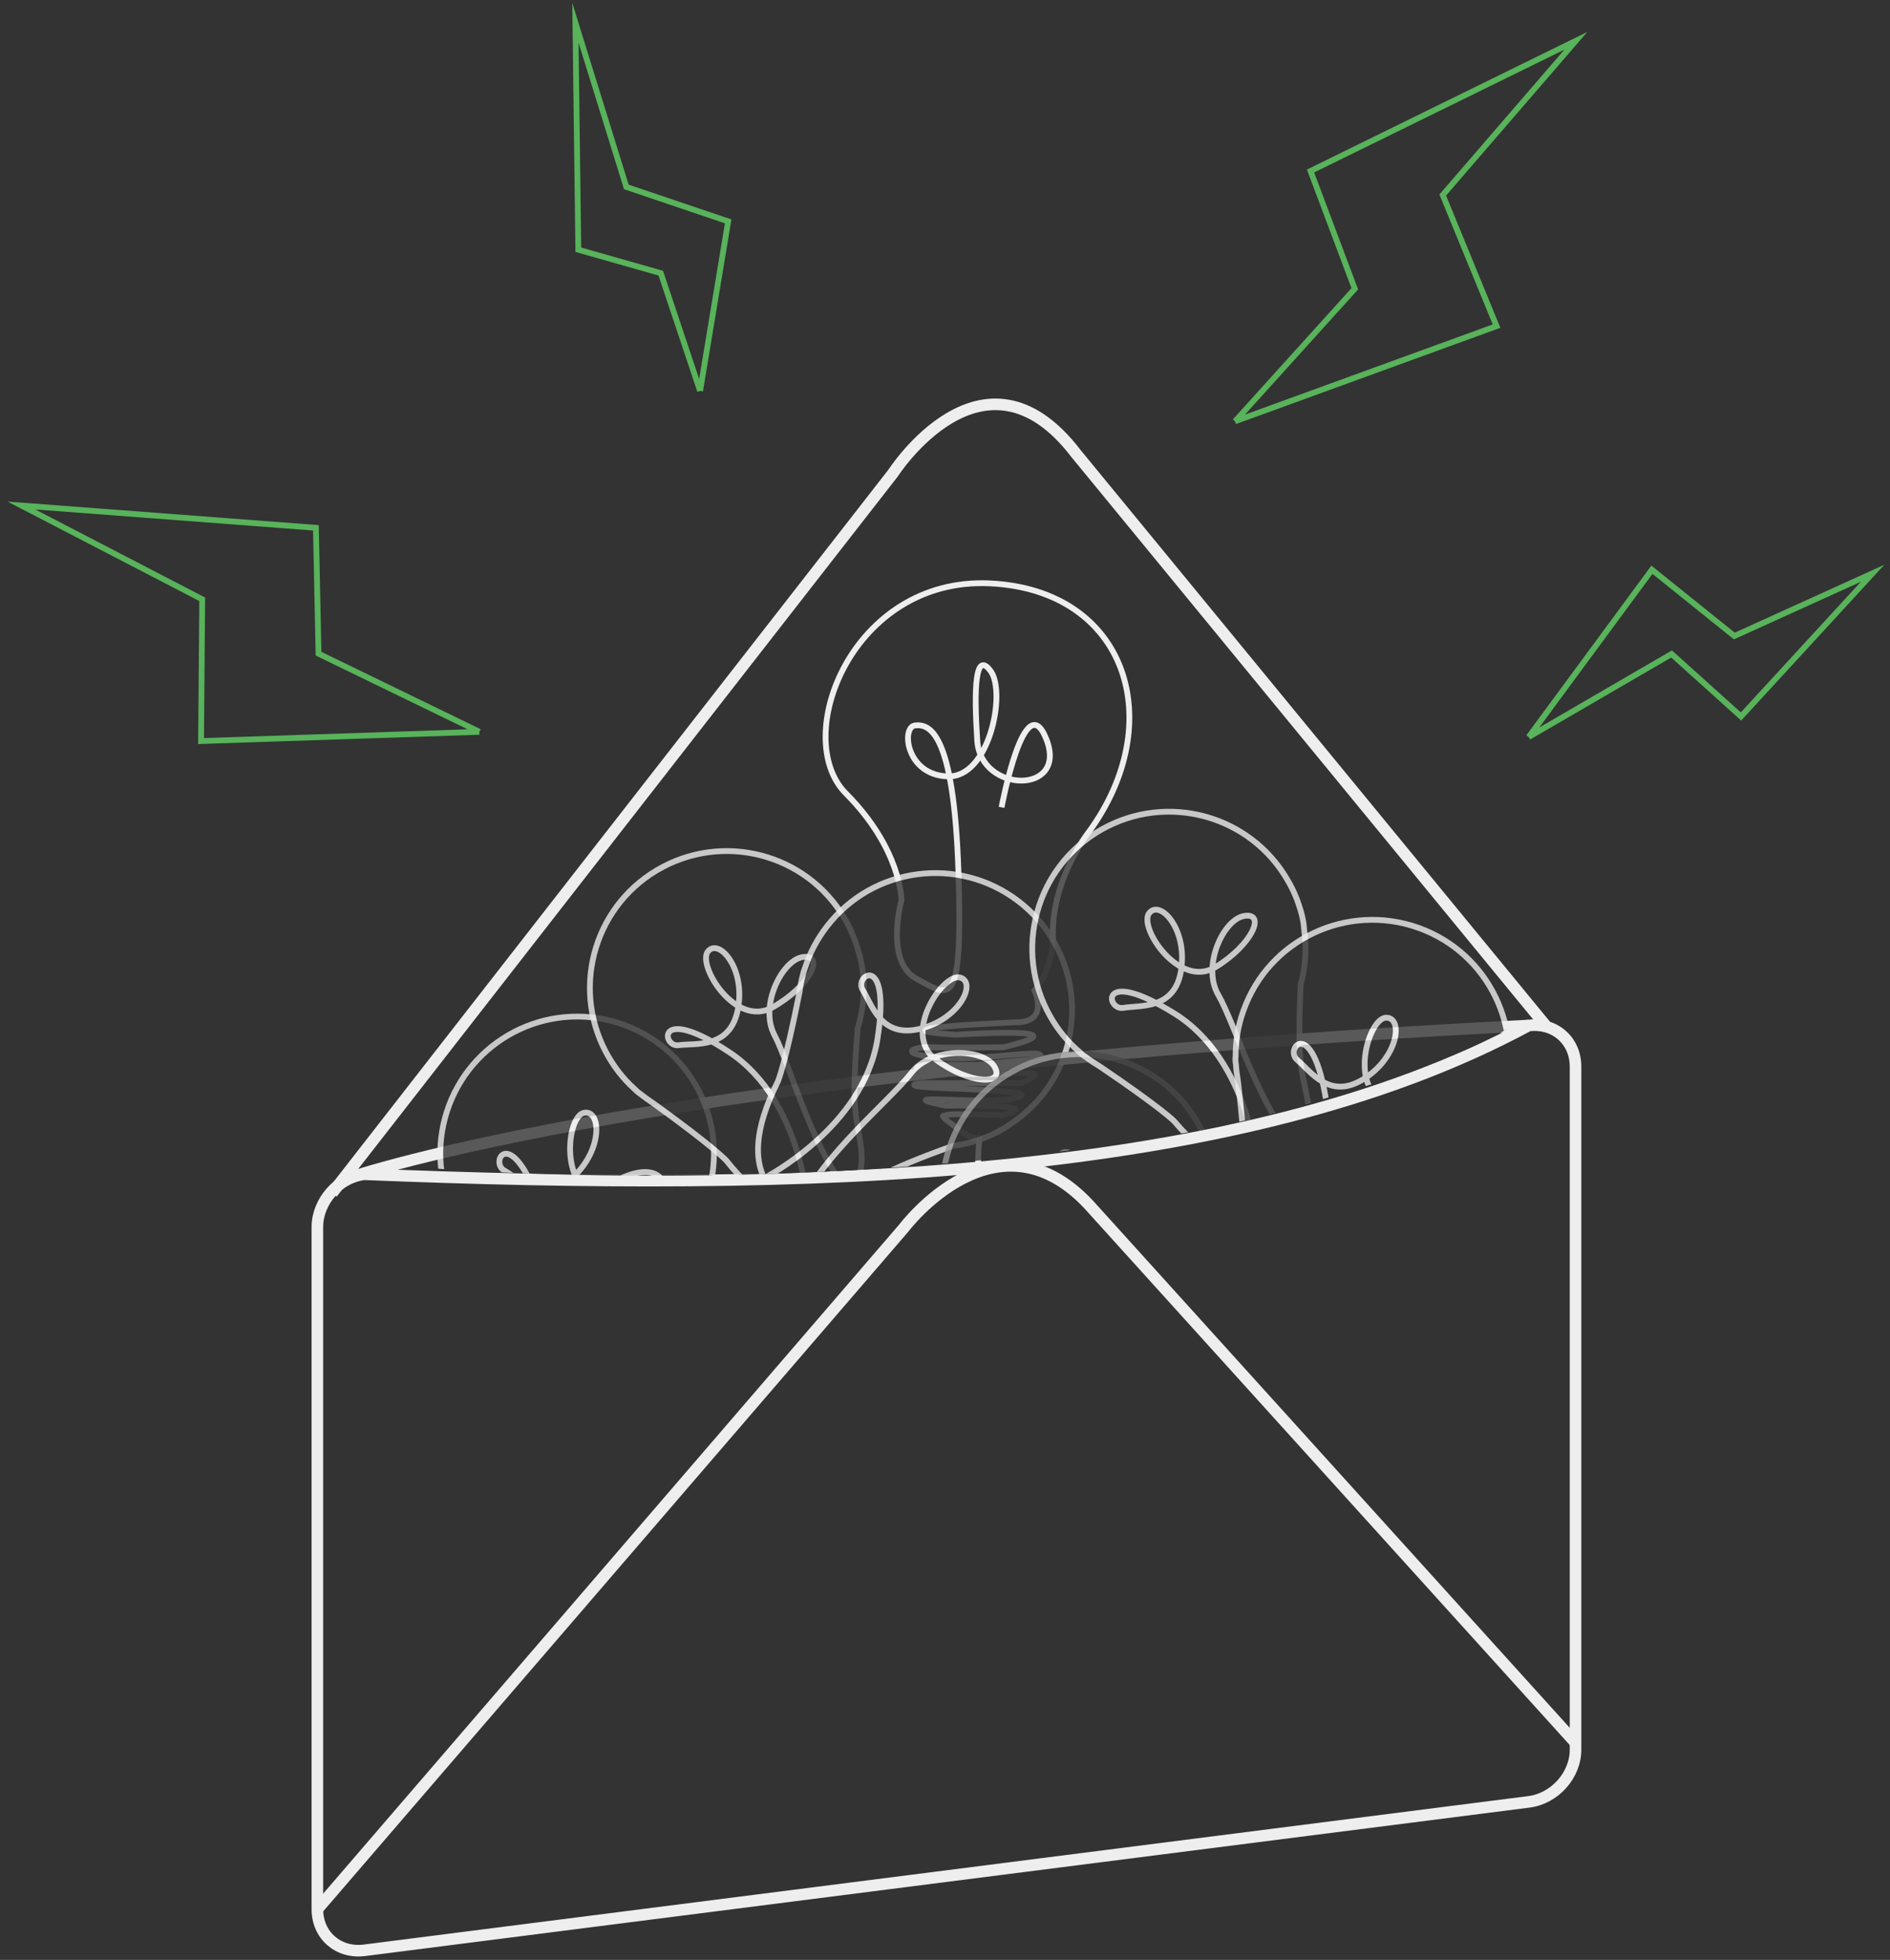 <?xml version="1.0" encoding="utf-8"?>
<!-- Generator: Adobe Illustrator 24.0.0, SVG Export Plug-In . SVG Version: 6.00 Build 0)  -->
<svg version="1.1" xmlns="http://www.w3.org/2000/svg" xmlns:xlink="http://www.w3.org/1999/xlink" x="0px" y="0px"
     viewBox="0 0 653.3 677.3" style="enable-background:new 0 0 653.3 677.3;" xml:space="preserve">
<style type="text/css">
	.st0{fill:#333333;}
	.st1{fill:none;stroke:#EEEEEE;stroke-width:4;stroke-miterlimit:10;}
	.st2{fill:none;stroke:#EEEEEE;stroke-width:2;stroke-miterlimit:10;}
	.st3{opacity:0.8;clip-path:url(#SVGID_2_);}
	.st4{fill:#333333;stroke:#EEEEEE;stroke-width:2;stroke-miterlimit:10;}
	.st5{fill:#333333;stroke:#999999;stroke-width:2;stroke-miterlimit:10;}
	.st6{fill:none;stroke:#999999;stroke-width:2;stroke-miterlimit:10;}
	.st7{fill:none;stroke:#58B35B;stroke-width:2;stroke-miterlimit:10;}
</style>
    <g id="bg">
	<rect class="st0" width="654.7" height="677.3"/>
</g>
    <g id="mail">
	<path class="st1" d="M121.2,406.9c0,0,107.5-37.4,407.2-52.5"/>
        <g>
		<path class="st1" d="M528.4,622.7L125.9,674c-9,1.1-16.2-5.2-16.2-14.2V424.1c0-9,7.3-17.2,16.2-18.3
			c150.7,6.1,302.1,2.8,402.5-51.4c9-1.1,16.2,5.2,16.2,14.2v235.9C544.7,613.4,537.4,621.6,528.4,622.7z"/>
	</g>
        <path class="st1" d="M109.7,659.8l202.7-235.4c0,0,32.8-43.7,65.4-6.5l166.9,184.5"/>
        <path class="st1" d="M114.8,412.3l193.9-248.8c0,0,31.2-48.6,63.2-6.8l163.1,198.6"/>
</g>
    <g id="ampoules">
	<path class="st2" d="M346.2,279c0,0,8-42.7,15.5-23.5c7.5,19.2-22.7,18.7-23.9,0.5c-1.2-18.2-0.7-31.5,4.7-24
		c5.3,7.5-0.5,36.9-15,36.3c-14.4-0.5-16-17.1-11.2-17.6c4.8-0.5,13.4,1.6,15,50.7c1.6,49.1-3.2,42.7-14.4,36.9
		c-11.2-5.9-5.3-27.2-5.3-27.2s0-17.6-19.2-36.9s2.1-74.8,49.7-72.6s62,48.1,34.2,86c0,0-13.4,17-12.3,37.1c0,0,0,9.8-6.4,17.6
		c0,0,5.3,11-6.4,11c0,0-53.4,2.1-20.8,4.3c0,0,47-3.2,16.6,4.3c0,0-19.1,0.3-25.2,0s-12.8,2.5,4.3,3.7c17,1.2,45.2-5.5,28.2,2.4
		h-34.3c0,0-11.5,1.8,9.7,3s36.1-2.7,23.4,3.3c0,0-30.4,0-33.4,0c-3,0-9.4,1.2,7.6,1.8c17,0.6,32.8,1.5,22.8,3.6s-44.6-2.1-23.4,2.4
		c0,0,37.1-0.8,19.7,3.3c0,0-19.2-0.8-19.2,0c0,0.8-4.9-1.7,4.6,5.2c9.4,7,6.3-4.6,6.3,12.2"/>
        <g>
		<defs>
			<path id="SVGID_1_" d="M139.2,402.9c0,0,137.3,13.7,282.6-13.6c0,0,94.5-22.4,107.5-40.8c12.9-18.4-124.6-89.1-124.6-89.1
				l-184.5,10.1L139.2,402.9z"/>
		</defs>
            <clipPath id="SVGID_2_">
			<use xlink:href="#SVGID_1_"  style="overflow:visible;"/>
		</clipPath>
            <g class="st3">
			<path class="st4" d="M243.3,416.5L243.3,416.5c1.3-3.3,2.3-6.8,2.9-10.4c4.1-25.8-13.4-50-39.2-54.2c-25.8-4.1-50,13.4-54.2,39.2
				c-0.9,5.5-0.8,10.9,0.2,16c0.1,0.8,0.3,1.7,0.6,2.7c0,0,0,0,0,0c0.5,1.9,1,3.7,1.7,5.5c7.6,24.6,8.2,30.8,8.2,30.8
				c1.2,38.6,22.9,34.4,22.9,34.4c15.2,0.2,16.8-10.9,23.3-21.8c3.3-5.4,10.8-14.3,17.6-22c5.1-3.7,9.5-8.5,12.8-14l0,0l0,0
				C241.3,420.8,242.4,418.7,243.3,416.5L243.3,416.5z"/>
                <path class="st2" d="M175.4,477.8c0,0,21.8-31.6,11.5-60.8c-10.3-29.2-17.8-15.4-12.6-12.5c5.2,2.9,13.5,11.9,23.9,2.2
				s9.5-23.6,3.5-22.1c-5.9,1.5-8.4,27,6.3,28.9c14.7,1.9,25.3-3.6,19-7.5c-6.3-3.8-22.5,4.1-24.3,15.5s-13.5,39.7-12,58.7"/>
		</g>
            <g class="st3">
			<path class="st4" d="M296.9,329.4L296.9,329.4c-0.9-3.4-2.2-6.8-3.9-10.1c-12.2-23.1-40.8-31.9-63.9-19.7s-31.9,40.8-19.7,63.9
				c2.6,4.9,5.9,9.2,9.8,12.7c0.6,0.6,1.2,1.2,2.1,1.8c0,0,0,0,0,0c1.5,1.2,3.1,2.3,4.7,3.4C246.8,396.4,251,401,251,401
				c24.1,30.2,39,13.7,39,13.7c12.3-8.9,6.8-18.8,5.6-31.4c-0.6-6.3,0-18,0.9-28.1c1.9-6.1,2.5-12.5,1.8-18.9v0l0,0
				C298,334,297.6,331.7,296.9,329.4L296.9,329.4z"/>
                <path class="st2" d="M279.5,419.2c0,0-1.6-38.4-27.3-55.5s-23.4-1.6-17.6-2.5c5.9-0.8,17.9,1.4,20.5-12.6s-6.6-24.5-10.4-19.8
				s9.5,26.6,22.4,19.3c12.9-7.3,18-18.1,10.7-17.4c-7.3,0.7-15.5,16.8-10.1,27c5.4,10.2,13.1,39.9,25.7,54.1"/>
		</g>
            <g class="st3">
			<path class="st4" d="M353.2,385.6L353.2,385.6c2.7-2.3,5.3-4.8,7.6-7.8c15.9-20.7,12-50.4-8.7-66.3c-20.7-15.9-50.4-12-66.3,8.7
				c-3.4,4.4-5.9,9.2-7.5,14.2c-0.3,0.8-0.6,1.6-0.8,2.6c0,0,0,0,0,0c-0.5,1.9-0.9,3.8-1.1,5.7c-5,25.2-7.5,31-7.5,31
				c-17.4,34.5,3.7,41.2,3.7,41.2c13.2,7.4,19.9-1.6,30.9-8c5.4-3.2,16.3-7.5,25.9-10.9c6.3-0.8,12.4-2.9,17.9-6.2l0,0l0,0
				C349.4,388.4,351.3,387.1,353.2,385.6L353.2,385.6z"/>
                <path class="st2" d="M264.2,407.1c0,0,34.2-17.4,39.1-48c4.8-30.5-8.3-22-5.1-17c3.2,5,6.2,16.9,20,13.4
				c13.8-3.5,19.5-16.2,13.6-17.7s-20.2,19.7-8.3,28.4s23.9,8.8,20.3,2.5c-3.7-6.4-21.7-7.1-28.8,2.1c-7.1,9.2-30.8,28.5-38.5,45.9"
                />
		</g>
            <g class="st3">
			<path class="st5" d="M418.4,398.2L418.4,398.2c-1-3.4-2.4-6.8-4.3-10c-12.9-22.7-41.8-30.6-64.5-17.7
				c-22.7,12.9-30.6,41.8-17.7,64.5c2.7,4.8,6.2,9,10.2,12.4c0.6,0.6,1.3,1.2,2.1,1.7c0,0,0,0,0,0c1.5,1.2,3.2,2.2,4.8,3.2
				c21.3,14.4,25.7,18.9,25.7,18.9c25.1,29.4,39.4,12.5,39.4,12.5c12-9.3,6.2-19,4.5-31.6c-0.8-6.3-0.6-18-0.1-28.1
				c1.7-6.1,2.1-12.6,1.2-18.9v0l0,0C419.6,402.8,419.1,400.5,418.4,398.2L418.4,398.2z"/>
                <path class="st6" d="M403.9,488.6c0,0-2.8-38.3-29.1-54.6c-26.3-16.3-23.5-0.9-17.6-1.9s18,0.8,20-13.3
				c2.1-14.1-7.4-24.3-11.1-19.4c-3.7,4.9,10.4,26.3,23,18.6c12.6-7.7,17.4-18.7,10.1-17.7c-7.3,0.9-15,17.3-9.2,27.3
				c5.7,10.1,14.3,39.4,27.4,53.2"/>
		</g>
            <g class="st3">
			<path class="st4" d="M449.5,314.4L449.5,314.4c-1-3.4-2.4-6.8-4.3-10c-12.9-22.7-41.8-30.6-64.5-17.7
				c-22.7,12.9-30.6,41.8-17.7,64.5c2.7,4.8,6.2,9,10.2,12.4c0.6,0.6,1.3,1.2,2.1,1.7c0,0,0,0,0,0c1.5,1.2,3.2,2.2,4.8,3.2
				c21.3,14.4,25.7,18.9,25.7,18.9c25.1,29.4,39.4,12.5,39.4,12.5c12-9.3,6.2-19,4.5-31.6c-0.8-6.3-0.6-18-0.1-28.1
				c1.7-6.1,2.1-12.6,1.2-18.9v0l0,0C450.7,319.1,450.2,316.7,449.5,314.4L449.5,314.4z"/>
                <path class="st2" d="M435,404.8c0,0-2.8-38.3-29.1-54.6c-26.3-16.3-23.5-0.9-17.6-1.9c5.8-1,18,0.8,20-13.3
				c2.1-14.1-7.4-24.3-11.1-19.4c-3.7,4.9,10.4,26.3,23,18.6c12.6-7.7,17.4-18.7,10.1-17.7c-7.3,0.9-15,17.3-9.2,27.3
				s14.3,39.4,27.4,53.2"/>
		</g>
            <g class="st3">
			<path class="st4" d="M514.1,390.7L514.1,390.7c1.9-3,3.5-6.2,4.8-9.7c8.8-24.6-4.1-51.7-28.7-60.4s-51.7,4.1-60.4,28.7
				c-1.9,5.2-2.7,10.6-2.7,15.8c-0.1,0.8-0.1,1.7,0.1,2.7c0,0,0,0,0,0c0.1,1.9,0.4,3.9,0.7,5.7c3,25.5,2.4,31.8,2.4,31.8
				c-5.9,38.2,16.3,38,16.3,38c14.9,3,18.5-7.6,26.9-17.1c4.2-4.7,13.2-12.1,21.3-18.4c5.7-2.7,10.9-6.6,15.2-11.4l0,0l0,0
				C511.3,394.6,512.8,392.7,514.1,390.7L514.1,390.7z"/>
                <path class="st2" d="M436.1,438.6c0,0,27.2-27.1,22.4-57.7c-4.8-30.5-14.7-18.4-10.1-14.6s11.1,14.1,23.1,6.5
				c12-7.6,13.6-21.4,7.5-21.1c-6.1,0.4-13.2,25,0.9,29.6c14.1,4.6,25.5,1,20-3.9c-5.5-4.9-22.9-0.1-26.7,10.8
				c-3.9,10.9-20.5,36.6-22.5,55.5"/>
		</g>
	</g>
</g>
    <g id="eclair1">
	<polyline class="st7" points="165.7,252.9 69.5,256.1 69.9,207.1 7.4,174.7 109.2,182.4 110.1,225.9 165.7,252.9 	"/>
</g>
    <g id="eclair2">
	<polyline class="st7" points="242,135.1 251.7,76.5 216.5,64.6 198.9,7.9 199.9,86.3 228.4,94.4 242,135.1 	"/>
</g>
    <g id="eclair3">
	<polyline class="st7" points="426.9,145.6 517.3,112.7 498.7,67.4 544.7,14.1 453,59.1 468.3,99.8 426.9,145.6 	"/>
</g>
    <g id="eclair4">
	<polyline class="st7" points="528.4,254.7 571,196.9 599.5,219.8 647.3,198.1 601.8,247.6 577.8,226 528.4,254.7 	"/>
</g>
</svg>
